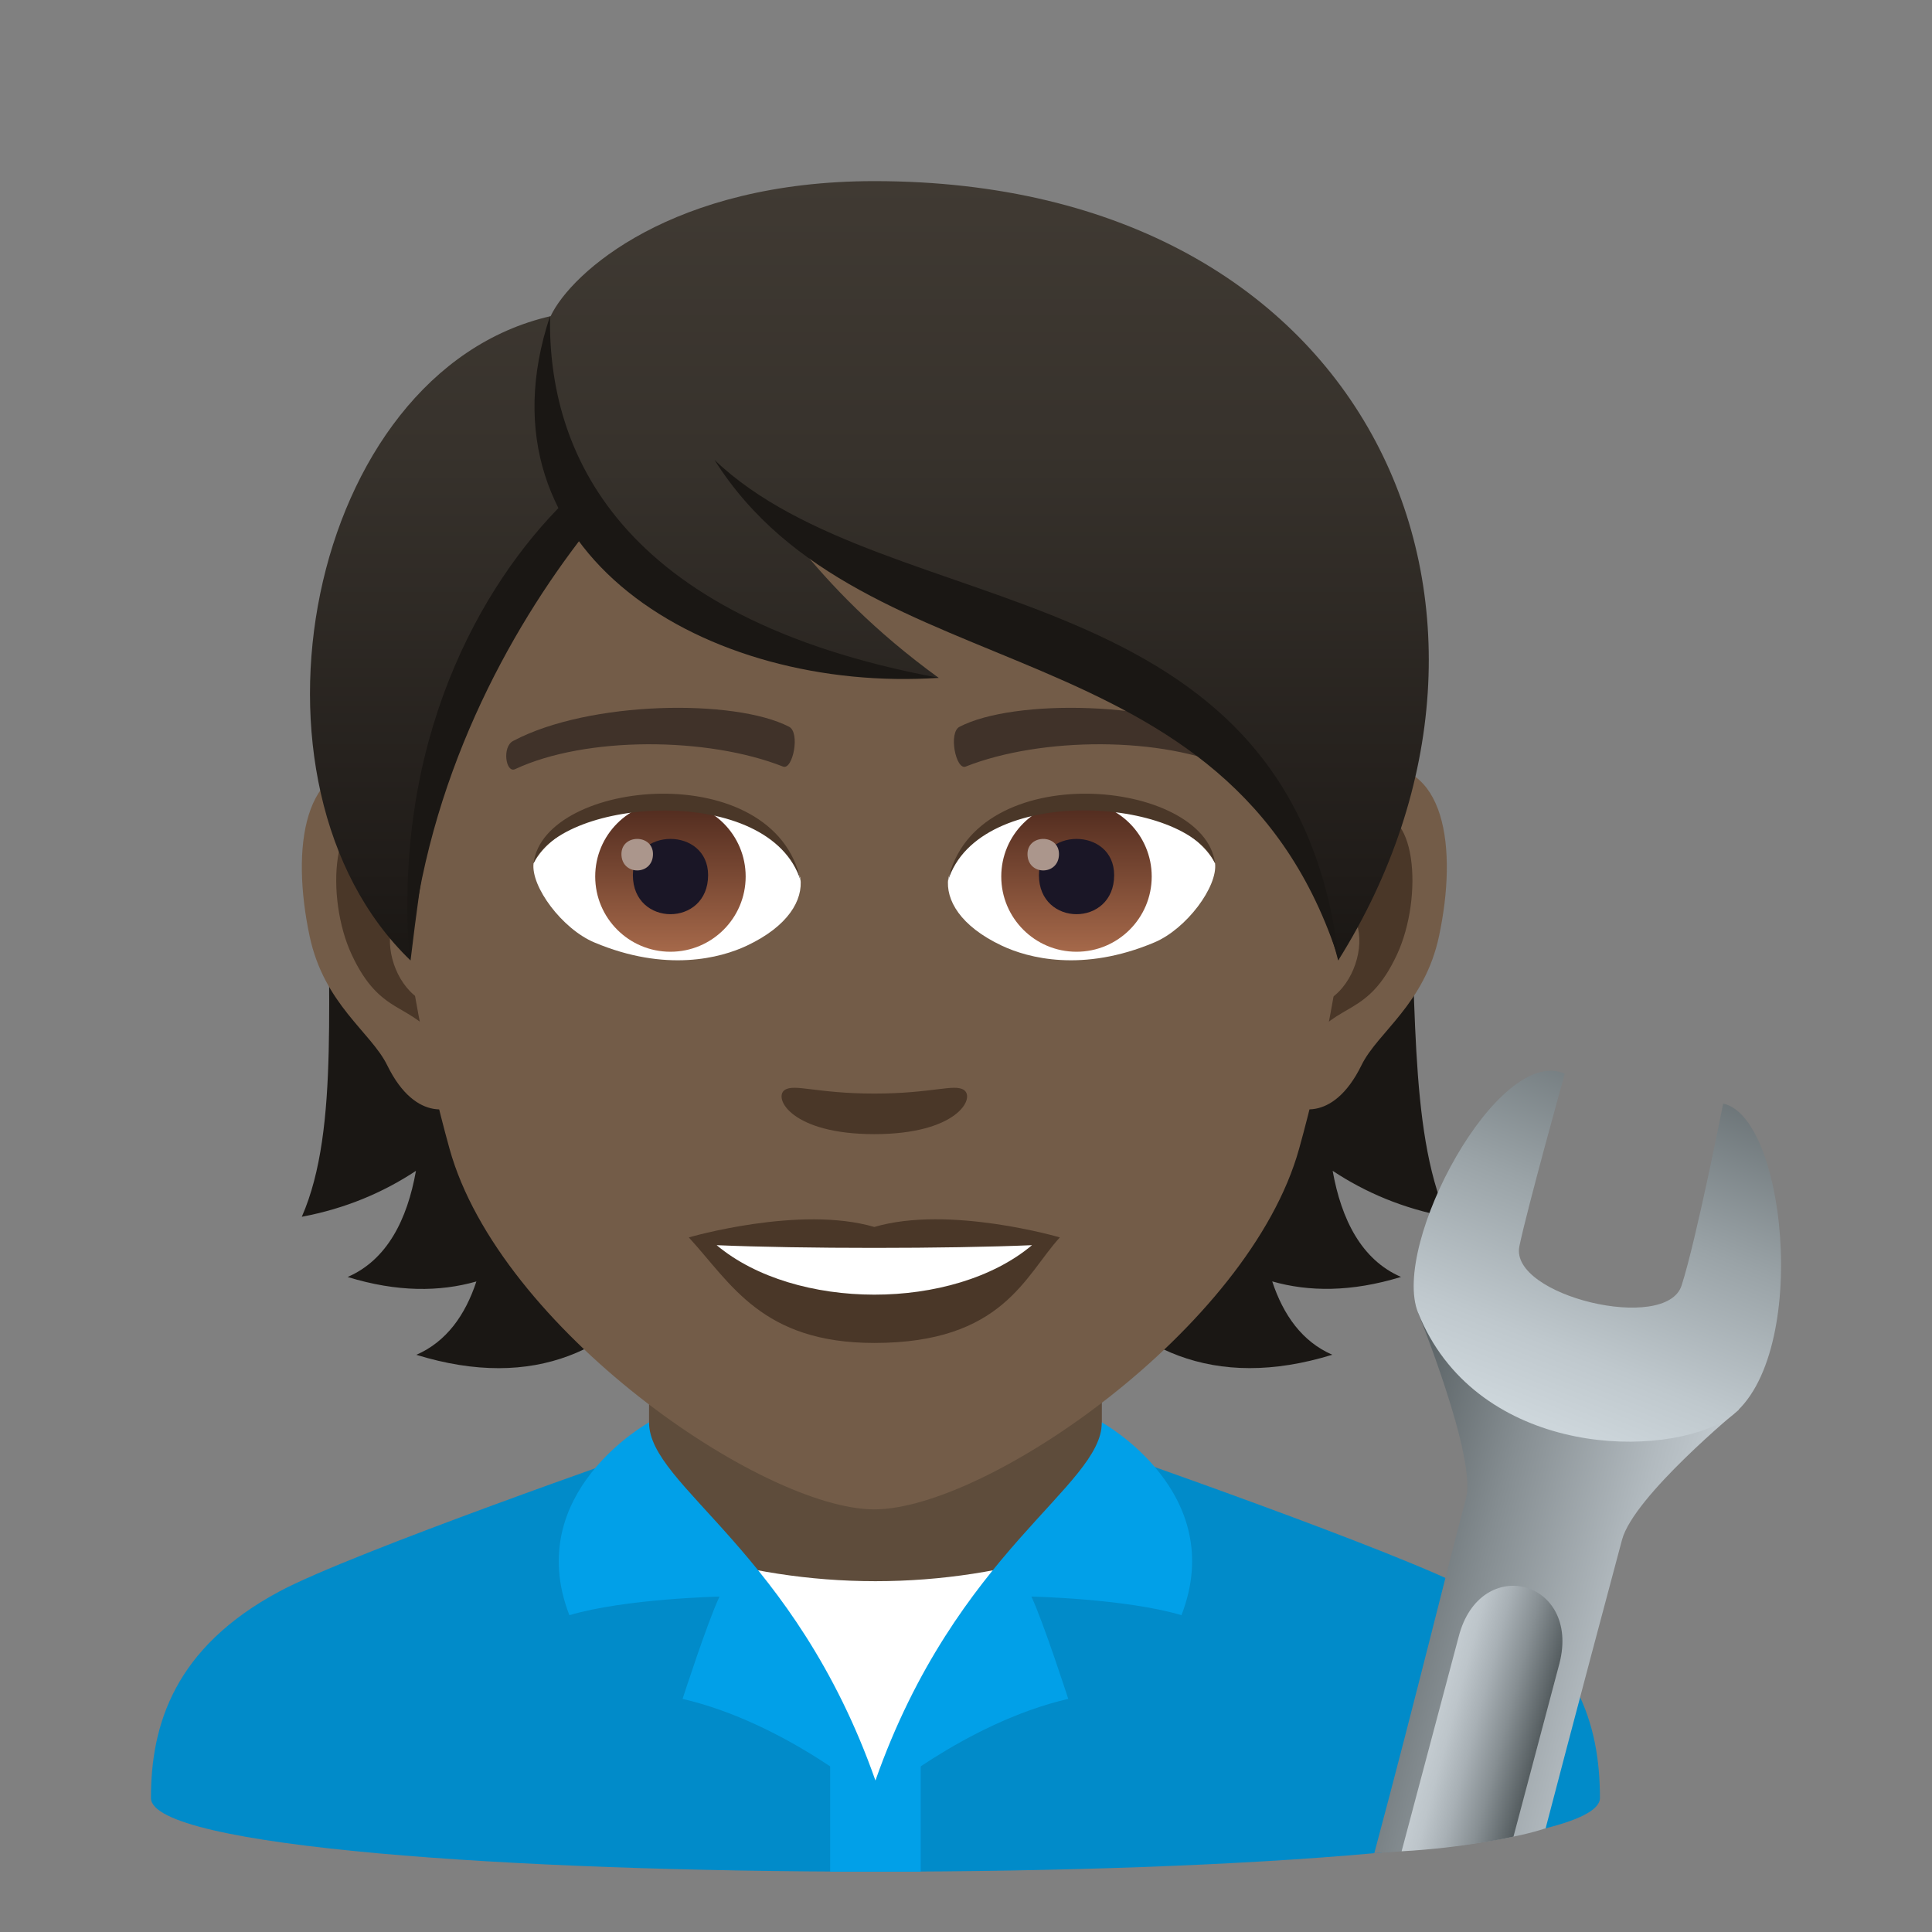 <?xml version="1.0" encoding="utf-8"?>
<!-- Generator: Adobe Illustrator 15.0.0, SVG Export Plug-In . SVG Version: 6.00 Build 0)  -->
<!DOCTYPE svg PUBLIC "-//W3C//DTD SVG 1.1//EN" "http://www.w3.org/Graphics/SVG/1.1/DTD/svg11.dtd">
<svg version="1.1" id="Layer_1" xmlns:x="http://ns.adobe.com/Extensibility/1.0/" xmlns:i="http://ns.adobe.com/AdobeIllustrator/10.0/" xmlns:graph="http://ns.adobe.com/Graphs/1.0/"
	 xmlns="http://www.w3.org/2000/svg" xmlns:xlink="http://www.w3.org/1999/xlink" xmlns:a="http://ns.adobe.com/AdobeSVGViewerExtensions/3.0/"
	 x="0px" y="0px" width="64px" height="64px" viewBox="0 0 64 64" enable-background="new 0 0 64 64" xml:space="preserve">
<rect x="0" y="0" width="64" height="64" fill="#808080" stroke="none"/>
<path fill="#018BC9" d="M9.254,52.719C11.656,51.43,21.5,48.01,21.5,48.01l15-0.029c0,0,9.913,3.441,12.301,4.734
	c3.47,1.873,4.199,4.43,4.199,6.846c0,3.254-48,3.254-48,0C5,57.141,5.774,54.584,9.254,52.719z"/>
<polygon fill="#5E4C3B" points="21.5,49.947 29,54.779 36.5,49.947 36.5,41.912 21.5,41.912 "/>
<rect x="27.5" y="54.484" fill="#01A0E8" width="3" height="7.516"/>
<path fill="#FFFFFF" d="M35.24,51.434c-1.916,0.602-4.033,0.945-6.24,0.945c-2.205,0-4.326-0.344-6.238-0.945L29,59.311
	L35.24,51.434z"/>
<path fill="#01A0E8" d="M36.5,47.119c0,2.123-4.82,4.246-7.5,11.863c-2.68-7.617-7.5-9.74-7.5-11.863c0,0-4.213,2.318-2.639,6.387
	c1.842-0.549,4.973-0.617,4.973-0.617c-0.396,0.836-1.223,3.389-1.223,3.389C26.051,57.076,29,59.625,29,59.625
	s2.949-2.549,6.387-3.348c0,0-0.826-2.553-1.221-3.389c0,0,3.131,0.068,4.971,0.617C40.715,49.438,36.5,47.119,36.5,47.119z"/>
<path fill="#1A1714" d="M44.146,38.785c1.08,0.715,2.326,1.248,3.781,1.521c-2.582-5.889,1.313-18.238-6.668-27.312
	c-11.25,0.338-12.807,36.722,2.875,31.884c-0.998-0.434-1.623-1.316-1.99-2.43c1.209,0.346,2.621,0.357,4.266-0.148
	C45.102,41.734,44.434,40.398,44.146,38.785z"/>
<path fill="#1A1714" d="M15.908,12.995c-7.98,9.074-3.328,21.423-5.91,27.312c1.453-0.273,2.701-0.807,3.781-1.521
	c-0.287,1.613-0.955,2.949-2.264,3.516c1.645,0.506,3.057,0.494,4.266,0.148c-0.367,1.113-0.992,1.996-1.99,2.43
	C29.471,49.717,27.158,13.333,15.908,12.995z"/>
<path id="Path_2849_" fill="#735C48" d="M45.375,25.392C42.834,25.7,41,34.207,42.598,36.453c0.223,0.314,1.533,0.814,2.504-1.168
	c0.537-1.098,2.088-2.014,2.568-4.277C48.287,28.109,47.902,25.085,45.375,25.392z"/>
<path id="Path_2848_" fill="#735C48" d="M12.553,25.392c2.541,0.308,4.375,8.815,2.777,11.062c-0.225,0.314-1.535,0.814-2.504-1.168
	c-0.539-1.098-2.09-2.014-2.57-4.277C9.641,28.109,10.025,25.085,12.553,25.392z"/>
<path id="Path_2847_" fill="#4A3728" d="M45.305,27.023c-0.662,0.209-1.385,1.219-1.777,2.896c2.318-0.498,1.738,3.362-0.275,3.434
	c0.018,0.389,0.045,0.789,0.092,1.209c0.971-1.41,1.955-0.844,2.932-2.941C47.156,29.731,46.947,26.507,45.305,27.023z"/>
<path id="Path_2846_" fill="#4A3728" d="M14.398,29.915c-0.393-1.674-1.113-2.685-1.775-2.892c-1.643-0.516-1.854,2.708-0.973,4.599
	c0.977,2.097,1.961,1.531,2.934,2.941c0.047-0.422,0.074-0.822,0.09-1.211C12.682,33.258,12.111,29.445,14.398,29.915z"/>
<path fill="#735C48" d="M28.963,9.034c-11.008,0-16.311,8.965-15.648,20.493c0.137,2.317,0.781,5.661,1.576,8.526
	C16.541,44.006,25.254,50,28.963,50s12.42-5.994,14.072-11.947c0.797-2.865,1.441-6.208,1.576-8.526
	C45.273,18,39.973,9.034,28.963,9.034z"/>
<path id="Path_2845_" fill="#403229" d="M40.924,24.542c-2.518-1.333-7.336-1.398-9.131-0.47c-0.385,0.18-0.131,1.443,0.193,1.323
	c2.5-0.99,6.535-1.012,8.875,0.084C41.174,25.623,41.305,24.728,40.924,24.542z"/>
<path id="Path_2844_" fill="#403229" d="M17.004,24.542c2.518-1.333,7.332-1.398,9.129-0.47c0.385,0.18,0.131,1.443-0.191,1.323
	c-2.506-0.99-6.535-1.012-8.879,0.084C16.752,25.623,16.623,24.728,17.004,24.542z"/>
<path id="Path_2843_" fill="#4A3728" d="M31.934,36.109c-0.314-0.221-1.051,0.117-2.971,0.117c-1.916,0-2.654-0.338-2.971-0.117
	c-0.377,0.264,0.225,1.461,2.971,1.461C31.711,37.57,32.313,36.373,31.934,36.109z"/>
<path id="Path_2842_" fill="#4A3728" d="M28.963,40.645c-2.475-0.727-6.145,0.346-6.145,0.346c1.398,1.523,2.422,3.496,6.145,3.496
	c4.266,0,4.992-2.24,6.146-3.496C35.109,40.99,31.438,39.914,28.963,40.645z"/>
<path id="Path_2841_" fill="#FFFFFF" d="M23.74,41.248c2.596,2.178,7.836,2.193,10.447,0C31.422,41.367,26.525,41.369,23.74,41.248z
	"/>
<path id="Path_2840_" fill="#FFFFFF" d="M26.514,29.085c0.094,0.729-0.4,1.593-1.77,2.24c-0.871,0.411-2.68,0.896-5.057-0.106
	c-1.066-0.449-2.105-1.85-2.012-2.623C18.965,26.167,25.309,25.811,26.514,29.085z"/>
<linearGradient id="Oval_1_" gradientUnits="userSpaceOnUse" x1="-425.043" y1="477.466" x2="-425.043" y2="478.225" gradientTransform="matrix(6.57 0 0 -6.57 2814.78 3168.528)">
	<stop  offset="0" style="stop-color:#A6694A"/>
	<stop  offset="1" style="stop-color:#4F2A1E"/>
	<a:midPointStop  offset="0" style="stop-color:#A6694A"/>
	<a:midPointStop  offset="0.5" style="stop-color:#A6694A"/>
	<a:midPointStop  offset="1" style="stop-color:#4F2A1E"/>
</linearGradient>
<circle id="Oval_326_" fill="url(#Oval_1_)" cx="22.209" cy="29.036" r="2.492"/>
<path id="Path_2839_" fill="#1A1626" d="M20.965,28.99c0,1.725,2.492,1.725,2.492,0C23.457,27.39,20.965,27.39,20.965,28.99z"/>
<path id="Path_2838_" fill="#AB968C" d="M20.586,28.292c0,0.723,1.045,0.723,1.045,0C21.631,27.623,20.586,27.623,20.586,28.292z"/>
<path id="Path_2837_" fill="#4A3728" d="M26.525,29.182c-1.012-3.252-7.91-2.772-8.85-0.585
	C18.023,25.796,25.664,25.057,26.525,29.182z"/>
<path id="Path_2836_" fill="#FFFFFF" d="M31.412,29.085c-0.094,0.729,0.402,1.593,1.771,2.24c0.869,0.411,2.678,0.896,5.057-0.106
	c1.066-0.449,2.104-1.85,2.01-2.623C38.963,26.167,32.619,25.811,31.412,29.085z"/>
<linearGradient id="Oval_2_" gradientUnits="userSpaceOnUse" x1="-425.694" y1="477.466" x2="-425.694" y2="478.225" gradientTransform="matrix(6.57 0 0 -6.57 2832.511 3168.528)">
	<stop  offset="0" style="stop-color:#A6694A"/>
	<stop  offset="1" style="stop-color:#4F2A1E"/>
	<a:midPointStop  offset="0" style="stop-color:#A6694A"/>
	<a:midPointStop  offset="0.5" style="stop-color:#A6694A"/>
	<a:midPointStop  offset="1" style="stop-color:#4F2A1E"/>
</linearGradient>
<circle id="Oval_325_" fill="url(#Oval_2_)" cx="35.66" cy="29.036" r="2.492"/>
<path id="Path_2835_" fill="#1A1626" d="M34.416,28.99c0,1.725,2.492,1.725,2.492,0C36.908,27.39,34.416,27.39,34.416,28.99z"/>
<path id="Path_2834_" fill="#AB968C" d="M34.037,28.292c0,0.723,1.043,0.723,1.043,0C35.08,27.623,34.037,27.623,34.037,28.292z"/>
<path id="Path_2833_" fill="#4A3728" d="M31.402,29.182c1.01-3.251,7.904-2.786,8.848-0.585
	C39.9,25.796,32.264,25.057,31.402,29.182z"/>
<linearGradient id="SVGID_1_" gradientUnits="userSpaceOnUse" x1="28.799" y1="31.817" x2="28.799" y2="6">
	<stop  offset="0" style="stop-color:#1A1714"/>
	<stop  offset="0.095" style="stop-color:#1F1B18"/>
	<stop  offset="0.655" style="stop-color:#37322C"/>
	<stop  offset="1" style="stop-color:#403A33"/>
	<a:midPointStop  offset="0" style="stop-color:#1A1714"/>
	<a:midPointStop  offset="0.4" style="stop-color:#1A1714"/>
	<a:midPointStop  offset="1" style="stop-color:#403A33"/>
</linearGradient>
<path fill="url(#SVGID_1_)" d="M28.965,6C22.266,6,18.92,9.034,18.24,10.473C10.143,12.325,7.537,25.989,13.6,31.817
	c0.754-6.21,1.479-10.201,5.607-14.404c2.408,3.227,7.41,5.042,11.889,5.042c-2.121-1.541-3.566-3.051-4.701-4.458
	c7.479,3.433,15.854,5.63,17.934,13.82C51.523,20.358,45.547,6,28.965,6z"/>
<path fill="#1A1714" d="M18.221,10.472c-0.078,4.427,2.186,9.995,12.879,11.982C23.449,22.971,15.6,18.348,18.221,10.472z"/>
<path fill="#1A1714" d="M18.715,16.613c-2.787,2.746-5.736,7.938-5.143,15.204c0.553-6.004,3.311-10.949,5.811-14.152
	C19.205,17.472,18.865,16.831,18.715,16.613z"/>
<path fill="#1A1714" d="M23.668,15.235c5.764,5.504,19.174,3.535,20.688,16.582C40.77,20.545,28.611,23.074,23.668,15.235z"/>
<linearGradient id="SVGID_2_" gradientUnits="userSpaceOnUse" x1="187.04" y1="171.272" x2="194.888" y2="163.423" gradientTransform="matrix(0.5 0.866 -0.866 0.5 99.489 -195.595)">
	<stop  offset="0" style="stop-color:#565E61"/>
	<stop  offset="0.381" style="stop-color:#858D91"/>
	<stop  offset="0.793" style="stop-color:#B2BABF"/>
	<stop  offset="1" style="stop-color:#C4CCD1"/>
	<a:midPointStop  offset="0" style="stop-color:#565E61"/>
	<a:midPointStop  offset="0.449" style="stop-color:#565E61"/>
	<a:midPointStop  offset="1" style="stop-color:#C4CCD1"/>
</linearGradient>
<path fill="url(#SVGID_2_)" d="M48.566,49.621c-0.637,2.381-1.644,6.551-3.041,11.768c0,0,3.778-0.195,5.676-0.824
	c0,0,1.046-4.016,2.531-9.559c0.387-1.445,3.873-4.314,3.873-4.314l-10.631-3.207C46.975,43.484,48.922,48.299,48.566,49.621z"/>
<linearGradient id="SVGID_3_" gradientUnits="userSpaceOnUse" x1="82.915" y1="332.518" x2="97.422" y2="334.236" gradientTransform="matrix(-0.259 0.966 -0.966 -0.259 399.186 39.569)">
	<stop  offset="0" style="stop-color:#565E61"/>
	<stop  offset="0.062" style="stop-color:#5F676A"/>
	<stop  offset="0.504" style="stop-color:#9AA3A7"/>
	<stop  offset="0.829" style="stop-color:#BFC8CD"/>
	<stop  offset="1" style="stop-color:#CDD6DB"/>
	<a:midPointStop  offset="0" style="stop-color:#565E61"/>
	<a:midPointStop  offset="0.436" style="stop-color:#565E61"/>
	<a:midPointStop  offset="1" style="stop-color:#CDD6DB"/>
</linearGradient>
<path fill="url(#SVGID_3_)" d="M57.035,47.113c2.974-1.578,2.227-10.088,0.047-10.555c0,0-0.885,4.494-1.376,6.023
	c-0.507,1.59-5.707,0.344-5.375-1.295c0.249-1.215,1.504-5.719,1.504-5.719c-2.204-0.979-5.768,5.662-4.86,7.916
	C48.825,48.092,54.67,48.373,57.035,47.113z"/>
<linearGradient id="SVGID_4_" gradientUnits="userSpaceOnUse" x1="105.011" y1="139.442" x2="105.011" y2="135.975" gradientTransform="matrix(-0.259 0.966 -0.966 -0.259 209.511 -8.61)">
	<stop  offset="0" style="stop-color:#C4CCD1"/>
	<stop  offset="0.153" style="stop-color:#BDC5CA"/>
	<stop  offset="0.384" style="stop-color:#A8B0B5"/>
	<stop  offset="0.664" style="stop-color:#878F93"/>
	<stop  offset="0.979" style="stop-color:#596164"/>
	<stop  offset="1" style="stop-color:#565E61"/>
	<a:midPointStop  offset="0" style="stop-color:#C4CCD1"/>
	<a:midPointStop  offset="0.618" style="stop-color:#C4CCD1"/>
	<a:midPointStop  offset="1" style="stop-color:#565E61"/>
</linearGradient>
<path fill="url(#SVGID_4_)" d="M50.136,60.84l1.521-5.73c0.717-2.771-2.619-3.664-3.336-0.895l-1.891,7.111
	C48.554,61.209,50.136,60.84,50.136,60.84z"/>
</svg>
